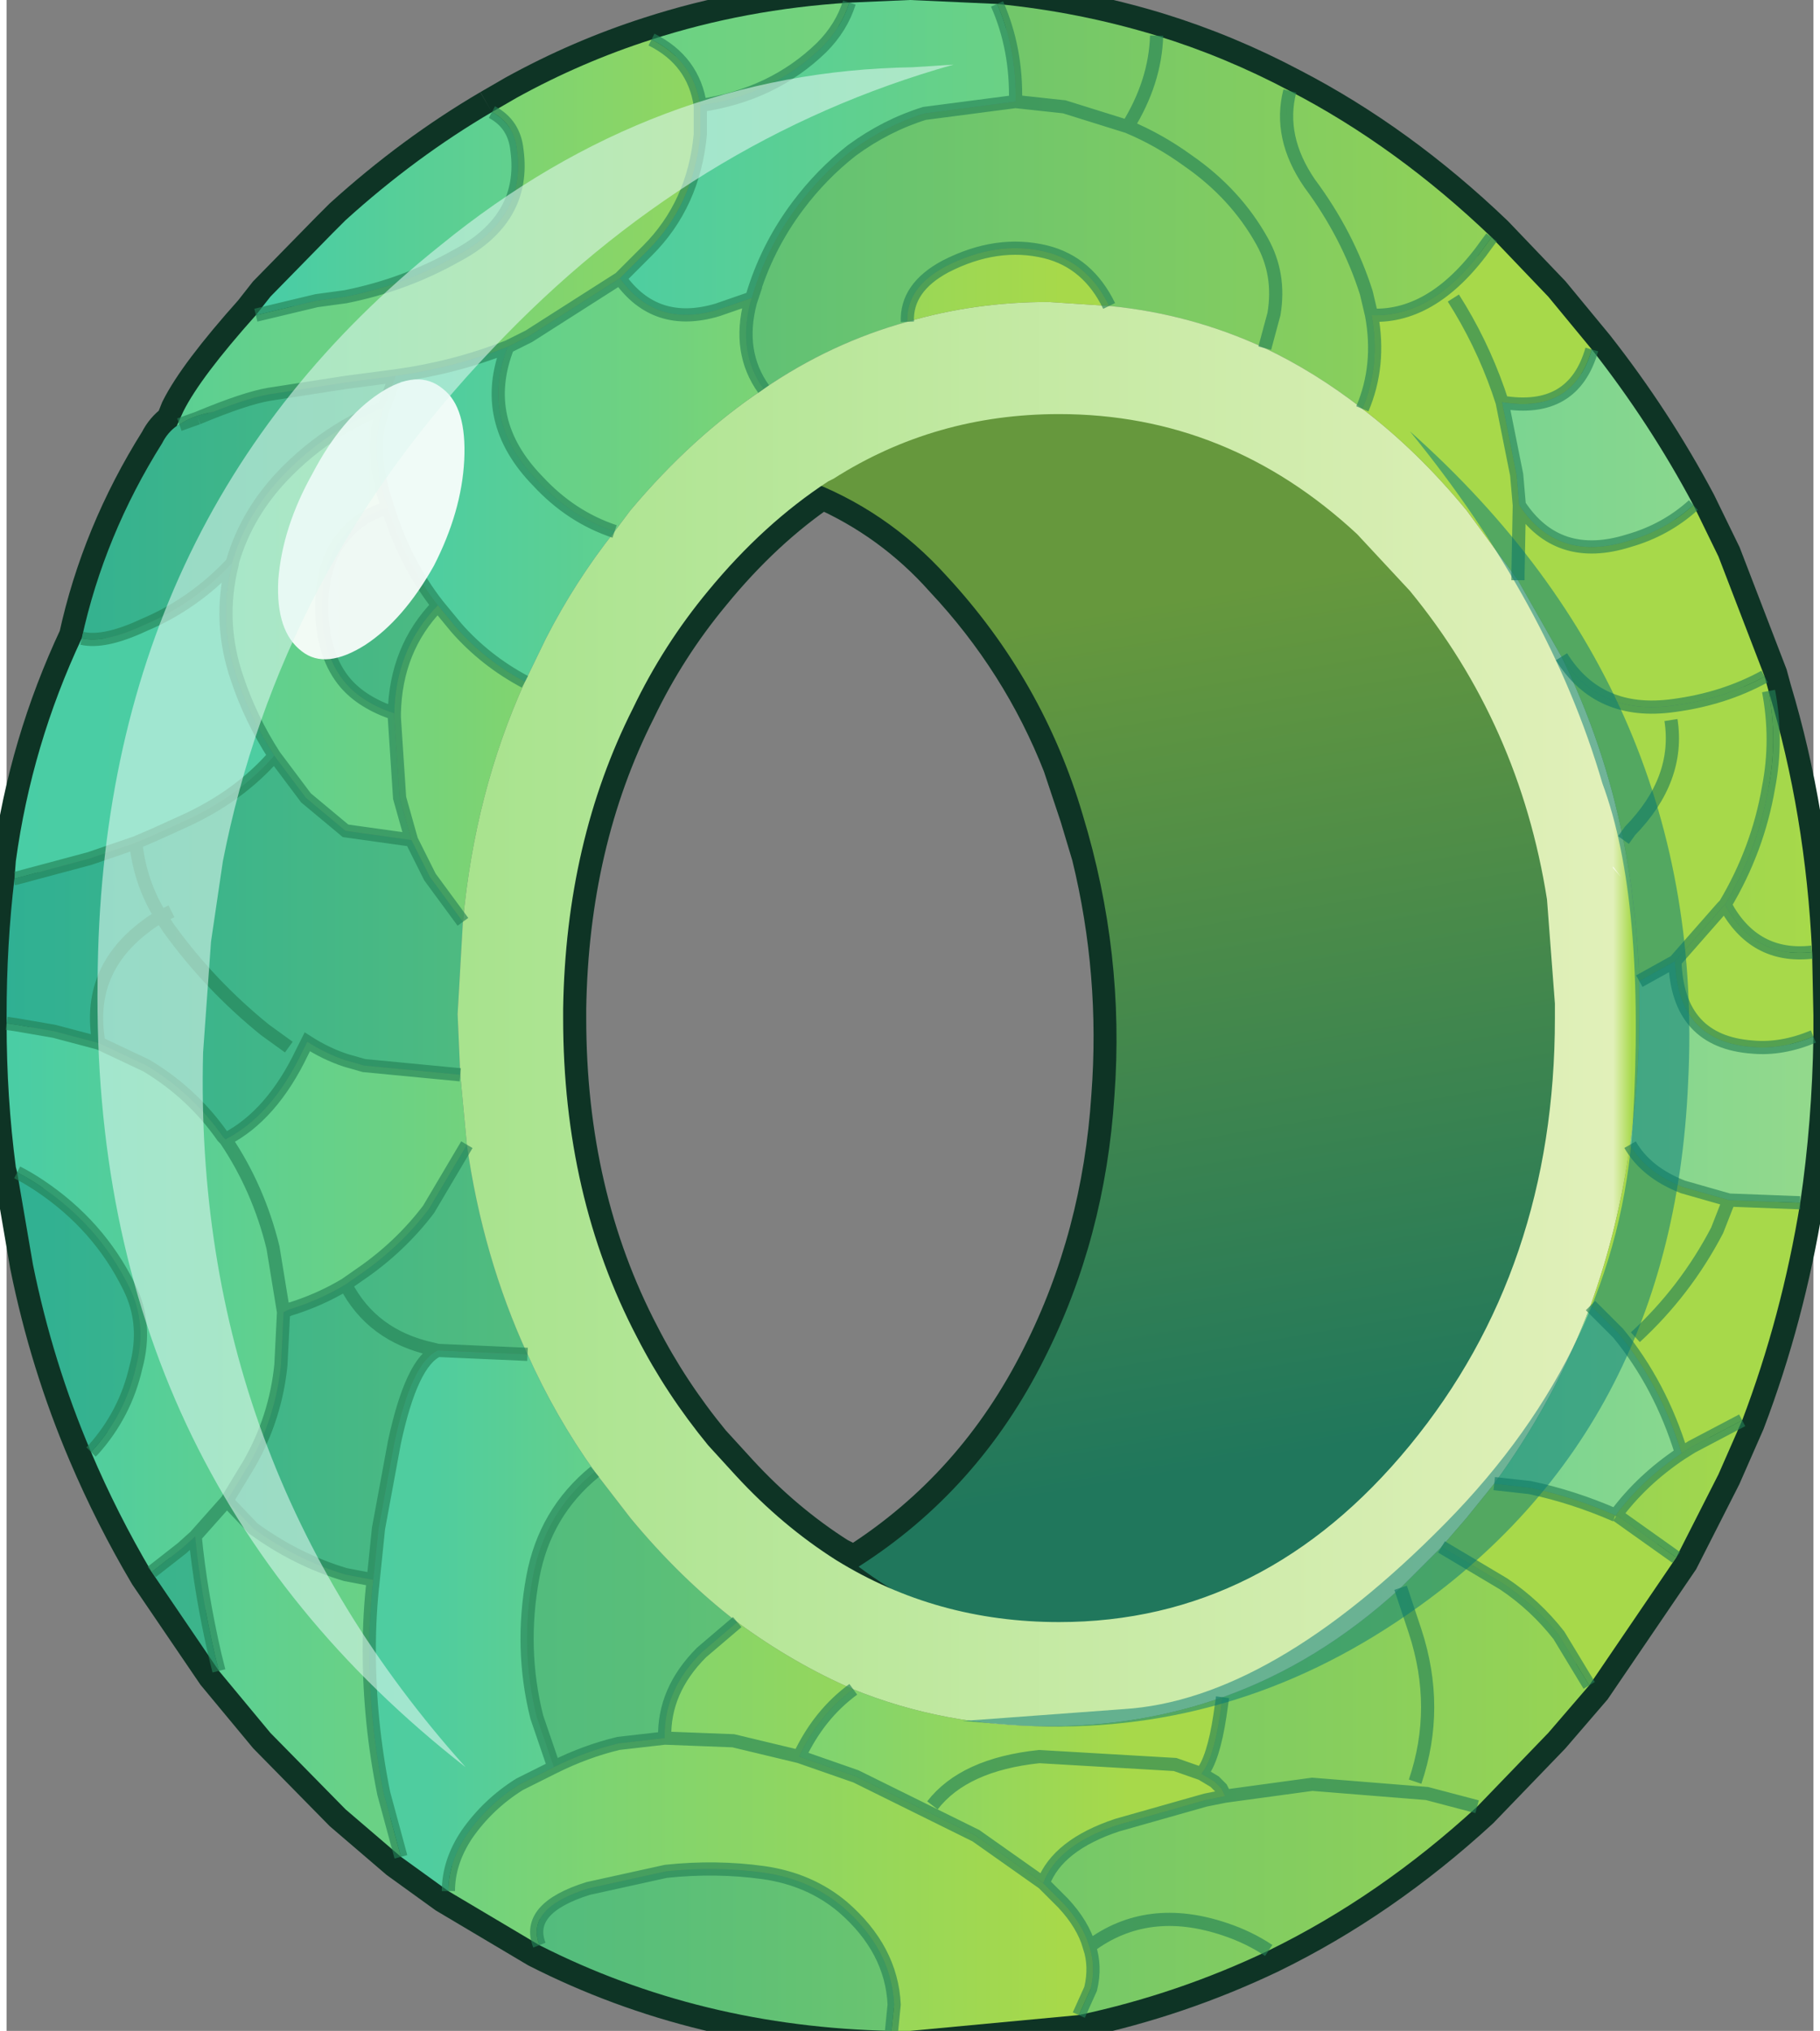 <svg width="69" height="77" viewBox="223.7 152.1 68.5 77" xmlns="http://www.w3.org/2000/svg" xmlns:xlink="http://www.w3.org/1999/xlink"><rect x="223.7" y="152.1" width="68.5" height="77" fill="#808080" stroke="none"/><defs><linearGradient id="a" x1="-819.2" x2="819.2" gradientTransform="matrix(-.002 -.02 .029 -.005 268.05 191.4)" gradientUnits="userSpaceOnUse"><stop stop-color="#20775c" offset="0"/><stop stop-color="#66983d" offset="1"/></linearGradient><linearGradient id="b" x1="-819.2" x2="819.2" gradientTransform="matrix(.042 0 0 .047 257.95 190.6)" gradientUnits="userSpaceOnUse"><stop stop-color="#2fb093" offset="0"/><stop stop-color="#a7d94a" offset="1"/></linearGradient><linearGradient id="c" x1="-819.2" x2="819.2" gradientTransform="matrix(.027 0 0 .033 263.2 190.55)" gradientUnits="userSpaceOnUse"><stop stop-color="#a8e38e" offset="0"/><stop stop-color="#e1f0b9" offset=".984"/><stop stop-color="#a7d94a" offset="1"/></linearGradient><linearGradient id="d" x1="-819.2" x2="819.2" gradientTransform="matrix(.042 0 0 .047 257.95 190.6)" gradientUnits="userSpaceOnUse"><stop stop-color="#49cda5" offset="0"/><stop stop-color="#a7d94a" offset="1"/></linearGradient><linearGradient id="e" x1="-819.2" x2="819.2" gradientTransform="matrix(.042 0 0 .047 257.95 190.6)" gradientUnits="userSpaceOnUse"><stop stop-color="#49cda5" offset=".306"/><stop stop-color="#a7d94a" offset="1"/></linearGradient><linearGradient id="f" x1="-819.2" x2="819.2" gradientTransform="matrix(.042 0 0 .047 257.95 190.6)" gradientUnits="userSpaceOnUse"><stop stop-color="#49cda5" offset="0"/><stop stop-color="#a7d94a" offset=".506"/></linearGradient><linearGradient id="g" x1="-819.2" x2="819.2" gradientTransform="matrix(.042 0 0 .047 257.95 190.6)" gradientUnits="userSpaceOnUse"><stop stop-color="#49cda5" offset=".149"/><stop stop-color="#a7d94a" offset=".655"/></linearGradient><linearGradient id="h" x1="-819.2" x2="819.2" gradientTransform="matrix(.042 0 0 .047 257.95 190.6)" gradientUnits="userSpaceOnUse"><stop stop-color="#49cda5" offset=".149"/><stop stop-color="#a7d94a" offset=".655"/><stop stop-color="#a7d94a" offset=".761"/></linearGradient><linearGradient id="i" x1="-819.2" x2="819.2" gradientTransform="matrix(.042 0 0 .047 257.95 190.6)" gradientUnits="userSpaceOnUse"><stop stop-color="#49cda5" offset=".204"/><stop stop-color="#a7d94a" offset=".761"/></linearGradient><linearGradient id="j" x1="-819.2" x2="819.2" gradientTransform="matrix(.042 0 0 .047 257.95 190.6)" gradientUnits="userSpaceOnUse"><stop stop-color="#49cda5" offset="0"/><stop stop-color="#a7d94a" offset=".486"/></linearGradient><linearGradient id="k" x1="-819.2" x2="819.2" gradientTransform="matrix(.042 0 0 .047 257.95 190.6)" gradientUnits="userSpaceOnUse"><stop stop-color="#49cda5" offset="0"/><stop stop-color="#a7d94a" offset=".584"/></linearGradient><linearGradient id="l" x1="-819.2" x2="819.2" gradientTransform="matrix(.042 0 0 .047 257.95 190.6)" gradientUnits="userSpaceOnUse"><stop stop-color="#49cda5" offset="0"/><stop stop-color="#4fcd9f" offset=".235"/><stop stop-color="#a7d94a" offset=".62"/></linearGradient><linearGradient id="m" x1="-819.2" x2="819.2" gradientTransform="matrix(.042 0 0 .047 257.95 190.6)" gradientUnits="userSpaceOnUse"><stop stop-color="#4acc9b" offset=".478"/><stop stop-color="#93d98c" offset="1"/></linearGradient><g id="n"><path d="m242.1 156.35.95-.55q2.45-1.35 5.1-2.2 3.55-1.15 7.5-1.4l2.3-.1 3.3.15q3.1.3 6.05 1.2 2.6.8 5.05 2.1 4.05 2.1 7.65 5.55l2.15 2.25 1.65 2q2.2 2.8 3.85 5.9l.95 1.95 1.75 4.55.15.55q1.4 4.65 1.65 9.9l.05 2.4v.8q-.05 3.25-.5 6.3-.7 4.3-2.2 8.25l-.9 2.05-1.6 3.15-3.3 4.85-1.55 1.8-2.7 2.8q-3.7 3.4-7.9 5.45-3.45 1.65-7.2 2.45l-6.4.6h-.7q-7.25-.15-13.35-3.25l-3.45-2.05-1.8-1.3-2.1-1.8-2.85-2.9-1.95-2.35-2.55-3.75q-1.3-2.2-2.3-4.55-1.45-3.4-2.2-7.1l-.6-3.5-.05-.2q-.35-2.65-.35-5.45v-.3q0-2.7.3-5.2l.05-.65q.6-4.4 2.5-8.45.85-3.9 3.05-7.4.2-.4.55-.65l.05-.05.2-.5q.65-1.3 2.75-3.65l.55-.7 2.35-2.4.5-.5q2.65-2.4 5.55-4.1m2.7 34q.1-6.35 2.65-11.4 1.15-2.4 2.85-4.45 2-2.45 4.3-4 2.75 1.2 4.75 3.45 2.95 3.15 4.5 7.1l.65 1.95.45 1.5q1.1 4.5.75 9.15-.35 5.4-2.65 9.95-2.5 5-7.05 7.9l1.3.85-2.15-1.1q-2.05-1.3-3.8-3.2l-1.05-1.15q-1.6-1.95-2.7-4.1-2.8-5.35-2.8-12.1v-.35" fill="none" stroke="#0e3425" stroke-width="1.75"/><path d="M266.85 165.5q5.6.75 9.55 5.15 3.6 4 5.45 9.25 1.7 4.8 1.65 10.05-.1 5.65-2 10.95-2.1 5.6-6.35 9.6-4.4 4-10.2 4.05-4.85 0-8.95-3.05 4.55-2.9 7.05-7.9 2.3-4.55 2.65-9.95.4-5.4-1.2-10.65-1.5-5.1-5.15-9.05-2.3-2.55-5.45-3.7l5.4-3.75q3.7-1.5 7.55-1" fill="url(#a)"/><path d="m237 168.3.05-.25" fill="none" stroke="#448463" stroke-opacity=".271" stroke-width=".5"/><path d="M261.25 152.25q3.1.3 6.05 1.2 2.6.8 5.05 2.1 4.05 2.1 7.65 5.55l-.15.2q-2 2.85-4.4 2.75.35 1.9-.35 3.55-1.8-1.4-3.7-2.3-2.8-1.3-5.9-1.6-.8-1.65-2.4-2.05-1.85-.45-3.8.55-1.5.8-1.45 2.1-2.9.8-5.45 2.55-1-1.4-.5-3.3l.05-.15q.55-1.9 1.75-3.5.9-1.2 2.05-2.1 1.3-.95 2.75-1.4l3.45-.45q.05-2-.7-3.7m29.25 26.05q1.4 4.65 1.65 9.9-2.2.25-3.3-1.8 1.25-2.1 1.65-4.45.35-1.8 0-3.65m-1 27.65-.9 2.05-1.6 3.15-2.25-1.6h-.05q1-1.35 2.5-2.35l.4-.25 1.9-1M283.7 216l-1.55 1.8-2.7 2.8q-3.7 3.4-7.9 5.45-3.45 1.65-7.2 2.45l.45-1q.2-.85-.05-1.6-.25-.85-1-1.65l-.75-.75q.55-1.45 2.8-2.2l3.35-.95.75-.15-.15-.3-.25-.25-.5-.3q.45-.55.7-2.2l.1-.7q3.65-1.3 6.75-4.15l1.55-1.55 2.35 1.4q1.2.8 2.1 1.95l1.15 1.9m-26.45 13.1q-7.25-.15-13.35-3.25-.55-1.4 1.85-2.15l2.95-.65q1.9-.2 3.7.05 1.75.25 3 1.3 1.85 1.6 1.95 3.7l-.1 1m-25.5-13.65-2.55-3.75 1.15-.9.5-.45q.2 2.1.75 4.5l.15.6m-4.85-8.3q-1.45-3.4-2.2-7.1l-.6-3.5q.4.2.85.5 2.25 1.5 3.4 3.85.7 1.4.25 3.05-.4 1.75-1.6 3.1l-.1.1m-3.2-16.25v-.3q0-2.7.3-5.2h.05l2.8-.75 1.75-.6.7-.3 1.1-.5q2.1-.95 3.45-2.5l1.2 1.6 1.5 1.25 2.5.35.7 1.4 1.25 1.7-.2 3.5.1 2.3-3.65-.35-.7-.2q-.75-.25-1.45-.7l-.2.4q-1.15 2.4-2.9 3.3l-.1-.1q-1.15-1.65-2.9-2.7l-1.8-.85-1.7-.45-1.45-.25-.35-.05m2.85-14.6q.85-3.9 3.05-7.4.2-.4.55-.65l.1-.05q.35-.25.9-.4l.4-.1-.6.25q1.8-.75 2.7-.9l2.9-.45 1.9-.25-.45 1.2q-.75.3-1.45.7-1.2.7-2.2 1.7-1.55 1.55-2.1 3.5-1.45 1.55-3.35 2.35-1.5.7-2.35.5m4.4-8.35-.7.25.7-.25m7.45 11.2q-1.2-.4-1.85-1.15-.85-1-.9-2.7-.05-1.9.9-2.95.6-.7 1.6-1 .65 2.1 1.9 3.7-1.6 1.65-1.65 4.1m-8.85 7.7q-.3.15-.55.35-2.3 1.7-1.8 4.45-.5-2.75 1.8-4.45.25-.2.55-.35-.8-1.3-.95-2.8.15 1.5.95 2.8l.4-.2-.4.2.3.45q1.55 2.15 3.65 3.85l.9.65-.9-.65q-2.1-1.7-3.65-3.85l-.3-.45m4.65 15 .2-.1q1.15-.35 2.15-.95l.5-.35q1.55-1.05 2.65-2.5l1.45-2.45q.6 4.25 2.3 7.95l-3.4-.15-.2-.05q-2.3-.5-3.3-2.45 1 1.95 3.3 2.45l.2.05q-1 .45-1.65 3.5l-.6 3.25-.2 1.95-1.05-.2q-1.85-.55-3.5-1.75l-1-1.05.85-1.4q1-1.75 1.2-3.75l.1-2m11.8 6.05 1.35 1.75q1.9 2.3 4.05 3.95l-1.35 1.15q-1.45 1.45-1.4 3.25l-1.75.2q-1.25.3-2.45.9l-.65-1.9q-.65-2.6-.15-5.3.45-2.45 2.35-4m25.4-42.6.35-1.3q.25-1.5-.45-2.75-1-1.8-2.8-3.05-1.1-.8-2.3-1.3l-2.4-.75-1.85-.2 1.85.2 2.4.75q1.05-1.7 1.1-3.45-.05 1.75-1.1 3.45 1.2.5 2.3 1.3 1.8 1.25 2.8 3.05.7 1.25.45 2.75l-.35 1.3m.95-9.75q-.45 1.75.75 3.5 1.45 1.95 2.15 4.15l.2.85-.2-.85q-.7-2.2-2.15-4.15-1.2-1.75-.75-3.5m7.1 65.05-1.9-.5-4.35-.35-3.3.45 3.3-.45 4.35.35 1.9.5m-2.9-8.3.55 1.65q.95 2.9 0 5.7.95-2.8 0-5.7l-.55-1.65m-5 13.75q-.75-.5-1.65-.8-2.95-1-5.15.65 2.2-1.65 5.15-.65.9.3 1.65.8" fill="url(#b)"/><path d="m243.35 177.95.8-1.65q1.1-2.15 2.6-4.05l.6-.8q2.35-2.8 5.05-4.6 2.55-1.75 5.45-2.55 2.55-.75 5.35-.75l2.3.15q3.1.3 5.9 1.6 1.9.9 3.7 2.3 2.1 1.6 3.95 3.85l1.95 2.65 1.65 2.9q1.6 3.25 2.35 6.95.5 2.55.6 5.35v1.25q0 2.55-.35 4.95-.45 3.2-1.5 6.1-1.35 3.6-3.65 6.75l-1.05 1.3-.95 1.1-1.55 1.55q-3.1 2.85-6.75 4.15-3.1 1.1-6.6 1.1-3.95 0-7.4-1.4-2.3-1-4.4-2.55-2.15-1.65-4.05-3.95L246 207.9q-1.5-2.1-2.55-4.45-1.7-3.7-2.3-7.95l-.25-2.65-.1-2.3.2-3.5q.45-4.9 2.35-9.1m31.55-5.6q-4.9-4.55-11.3-4.55-4.7 0-8.55 2.45l-.2.1q-2.45 1.6-4.55 4.15-1.7 2.05-2.85 4.45-2.55 5.05-2.65 11.4v.35q0 6.75 2.8 12.1 1.1 2.15 2.7 4.1l1.05 1.15q1.75 1.9 3.8 3.2 3.8 2.35 8.45 2.35 7.8 0 13.3-6.7t5.5-16.2v-.55l-.3-3.95q-1.05-6.65-5.2-11.7l-2-2.15" fill="url(#c)"/><path d="M248.15 153.6q3.55-1.15 7.5-1.4-.3.95-1.05 1.7-1.85 1.8-4.6 2.2-.25-1.7-1.85-2.5" fill="url(#d)"/><path d="m255.65 152.2 2.3-.1 3.3.15q.75 1.7.7 3.7l-3.45.45q-1.45.45-2.75 1.4-1.15.9-2.05 2.1-1.2 1.6-1.75 3.5l-1.3.45q-2.35.7-3.7-1.2l1.05-1.05q1.75-1.75 2-4.4v-1.1q2.75-.4 4.6-2.2.75-.75 1.05-1.7" fill="url(#e)"/><path d="m242.1 156.35.95-.55q2.45-1.35 5.1-2.2 1.6.8 1.85 2.5v1.1q-.25 2.65-2 4.4l-1.05 1.05-3.45 2.2-.8.4q-2.05.8-4.25 1.1l-1.9.25-2.9.45q-.9.15-2.7.9l.6-.25-.4.1q-.55.15-.9.4l-.1.05.25-.55q.65-1.3 2.75-3.65l2.3-.55 1.1-.15q2.25-.45 4.2-1.55 2.65-1.4 2.3-4-.1-1-.95-1.45" fill="url(#f)"/><path d="m233.15 164.05.55-.7 2.35-2.4.5-.5q2.65-2.4 5.55-4.1.85.45.95 1.45.35 2.6-2.3 4-1.95 1.1-4.2 1.55l-1.1.15-2.3.55" fill="url(#g)"/><path d="m242.7 165.25.8-.4 3.45-2.2q1.35 1.9 3.7 1.2l1.3-.45-.05.15q-.5 1.9.5 3.3-2.7 1.8-5.05 4.6l-.6.8q-1.65-.55-2.9-1.9-2.25-2.3-1.15-5.1" fill="url(#h)"/><path d="M238.45 166.35q2.2-.3 4.25-1.1-1.1 2.8 1.15 5.1 1.25 1.35 2.9 1.9-1.5 1.9-2.6 4.05l-.8 1.65q-1.5-.8-2.6-2.05l-.7-.85q-1.25-1.6-1.9-3.7l-.05-.15q-.7-2.15-.1-3.65l.45-1.2" fill="url(#i)"/><path d="m239.05 183.95-.45-1.6-.2-3.05v-.15q.05-2.45 1.65-4.1l.7.85q1.1 1.25 2.6 2.05-1.9 4.2-2.35 9.1l-1.25-1.7-.7-1.4" fill="url(#j)"/><path d="m290.35 177.75.15.55q.35 1.85 0 3.65-.4 2.35-1.65 4.45l-.1.1-1.8 2.05-1.35.75q-.1-2.8-.6-5.35-.75-3.7-2.35-6.95 1.4 2.25 4.25 1.85 1.9-.25 3.45-1.1m-26 50.75-6.4.6h-.7l.1-1q-.1-2.1-1.95-3.7-1.25-1.05-3-1.3-1.8-.25-3.7-.05l-2.95.65q-2.4.75-1.85 2.15l-3.45-2.05q0-1.1.7-2.15.8-1.15 2-1.9l1.3-.65q1.2-.6 2.45-.9l1.75-.2q-.05-1.8 1.4-3.25l1.35-1.15q2.1 1.55 4.4 2.55-1.3.95-2.05 2.55l2.15.75 4.55 2.25 2.55 1.8.75.75q.75.8 1 1.65.25.75.05 1.6l-.45 1m-25.7-6-2.1-1.8-2.85-2.9-1.95-2.35-.15-.6q-.55-2.4-.75-4.5l-.5.45-1.15.9q-1.3-2.2-2.3-4.55l.1-.1q1.2-1.35 1.6-3.1.45-1.65-.25-3.05-1.15-2.35-3.4-3.85-.45-.3-.85-.5l-.05-.2q-.35-2.65-.35-5.45l.35.05 1.45.25 1.7.45 1.8.85q1.75 1.05 2.9 2.7l.1.1q1.75-.9 2.9-3.3l.2-.4q.7.45 1.45.7l.7.2 3.65.35.25 2.65-1.45 2.45q-1.1 1.45-2.65 2.5l-.5.35q-1 .6-2.15.95l-.2.1-.1 2q-.2 2-1.2 3.75l-.85 1.4 1 1.05q1.65 1.2 3.5 1.75l1.05.2q-.15 1.3-.15 2.65 0 2.75.55 5.45l.65 2.4m-6.4-49.05q.55-1.95 2.1-3.5 1-1 2.2-1.7.7-.4 1.45-.7-.6 1.5.1 3.65l.05.15q-1 .3-1.6 1-.95 1.05-.9 2.95.05 1.7.9 2.7.65.75 1.85 1.15v.15l.2 3.05.45 1.6-2.5-.35-1.5-1.25-1.2-1.6q-.9-1.4-1.4-2.9-.75-2.15-.2-4.35v-.05m33.25-9.75-2.3-.15q-2.8 0-5.35.75-.05-1.3 1.45-2.1 1.95-1 3.8-.55 1.6.4 2.4 2.05m19.5 20.25.25-.35q1.9-1.95 1.55-4.2.35 2.25-1.55 4.2l-.25.35m-31.25 34.75-2.5-.6-2.6-.1 2.6.1 2.5.6m-22.9-8.35 1.2-1.35-1.2 1.35m3.35-8.5-.4-2.45q-.55-2.25-1.8-4.1 1.25 1.85 1.8 4.1l.4 2.45" fill="url(#k)"/><path d="m280 161.1 2.15 2.25 1.65 2q-.7 2.45-3.4 2l-.15-.45q-.65-1.85-1.7-3.5 1.05 1.65 1.7 3.5l.15.45.55 2.75.1 1.15q1.45 2.2 4.15 1.35 1.4-.4 2.45-1.35l.95 1.95 1.75 4.55q-1.55.85-3.45 1.1-2.85.4-4.25-1.85l-1.65-2.9-1.95-2.65q-1.85-2.25-3.95-3.85.7-1.65.35-3.55 2.4.1 4.4-2.75l.15-.2m12.15 27.1.05 2.4v.8q-1.2.5-2.3.4-2.85-.2-2.95-3.25l1.8-2.05.1-.1q1.1 2.05 3.3 1.8m-.45 9.5q-.7 4.3-2.2 8.25l-1.9 1-.4.25q-.8-2.6-2.4-4.55l-1.05-1.05q1.05-2.9 1.5-6.1.6 1.05 2 1.6l1.75.5 2.65.1h.05m-4.7 13.45-3.3 4.85-1.15-1.9q-.9-1.15-2.1-1.95l-2.35-1.4.95-1.1 1.05-1.3 1.35.15q1.65.35 3.25 1.05h.05l2.25 1.6m-46.55 12.65-1.8-1.3-.65-2.4q-.55-2.7-.55-5.45 0-1.35.15-2.65l.2-1.95.6-3.25q.65-3.05 1.65-3.5l3.4.15q1.05 2.35 2.55 4.45-1.9 1.55-2.35 4-.5 2.7.15 5.3l.65 1.9-1.3.65q-1.2.75-2 1.9-.7 1.05-.7 2.15M224 185.4l.05-.65q.6-4.4 2.5-8.45.85.2 2.35-.5 1.9-.8 3.35-2.35v.05q-.55 2.2.2 4.35.5 1.5 1.4 2.9-1.35 1.55-3.45 2.5l-1.1.5-.7.3-1.75.6-2.8.75H224m31.8 30.75q3.45 1.4 7.4 1.4 3.5 0 6.6-1.1l-.1.7q-.25 1.65-.7 2.2l.5.3.25.25.15.3-.75.15-3.35.95q-2.25.75-2.8 2.2l-2.55-1.8-4.55-2.25-2.15-.75q.75-1.6 2.05-2.55M281 174.1v-.2l.05-2.65-.05 2.65v.2m8 23.5-.45 1.15q-1.2 2.3-3.1 4.05 1.9-1.75 3.1-4.05l.45-1.15m-20 21.75-1-.35-5.15-.3q-2.85.3-4.05 1.85 1.2-1.55 4.05-1.85l5.15.3 1 .35" fill="url(#l)"/><path d="M283.8 165.35q2.2 2.8 3.85 5.9-1.05.95-2.45 1.35-2.7.85-4.15-1.35l-.1-1.15-.55-2.75q2.7.45 3.4-2m8.4 26.05q-.05 3.25-.5 6.3h-.05l-2.65-.1-1.75-.5q-1.4-.55-2-1.6.35-2.4.35-4.95v-1.25l1.35-.75q.1 3.05 2.95 3.25 1.1.1 2.3-.4m-12.1 16.95q2.3-3.15 3.65-6.75l1.05 1.05q1.6 1.95 2.4 4.55-1.5 1-2.5 2.35-1.6-.7-3.25-1.05l-1.35-.15" fill="url(#m)"/><path d="m233.15 164.05 2.3-.55 1.1-.15q2.25-.45 4.2-1.55 2.65-1.4 2.3-4-.1-1-.95-1.45m-11.15 11.6q1.8-.75 2.7-.9l2.9-.45 1.9-.25q2.2-.3 4.25-1.1l.8-.4 3.45-2.2 1.05-1.05q1.75-1.75 2-4.4v-1.1q-.25-1.7-1.85-2.5m-17.9 14.6.7-.25m7.05-.4q-.75.3-1.45.7-1.2.7-2.2 1.7-1.55 1.55-2.1 3.5v.05q-.55 2.2.2 4.35.5 1.5 1.4 2.9l1.2 1.6 1.5 1.25 2.5.35-.45-1.6-.2-3.05v-.15q-1.2-.4-1.85-1.15-.85-1-.9-2.7-.05-1.9.9-2.95.6-.7 1.6-1l-.05-.15q-.7-2.15-.1-3.65l.45-1.2m1.6 8.7q-1.6 1.65-1.65 4.1m1.65-4.1.7.85q1.1 1.25 2.6 2.05m3.4-5.7q-1.65-.55-2.9-1.9-2.25-2.3-1.15-5.1m-3.65 18.7.7 1.4 1.25 1.7m-14.45-10.75q.85.2 2.35-.5 1.9-.8 3.35-2.35m-3.65 10.6-1.75.6-2.8.75H224m9.85-4.65q-1.35 1.55-3.45 2.5l-1.1.5-.7.3q.15 1.5.95 2.8l.4-.2m-.4.2.3.45q1.55 2.15 3.65 3.85l.9.65m-7.2-.15q-.5-2.75 1.8-4.45.25-.2.55-.35m-5.85 4.05.35.05 1.45.25 1.7.45 1.8.85q1.75 1.05 2.9 2.7l.1.1q1.75-.9 2.9-3.3l.2-.4q.7.45 1.45.7l.7.2 3.65.35m-16.8 3.7q.4.2.85.5 2.25 1.5 3.4 3.85.7 1.4.25 3.05-.4 1.75-1.6 3.1l-.1.1m7.3-5.3.2-.1q1.15-.35 2.15-.95l.5-.35q1.55-1.05 2.65-2.5l1.45-2.45m-3-24.15q.65 2.1 1.9 3.7m21.9-19.1 1.85.2 2.4.75q1.05-1.7 1.1-3.45m8.15 10.6-.2-.85q-.7-2.2-2.15-4.15-1.2-1.75-.75-3.5m-6.15 1.35q1.2.5 2.3 1.3 1.8 1.25 2.8 3.05.7 1.25.45 2.75l-.35 1.3m7.15-1.9q1.05 1.65 1.7 3.5l.15.45q2.7.45 3.4-2m-8.35-1.3q2.4.1 4.4-2.75l.15-.2m.4 6.25.55 2.75.1 1.15q1.45 2.2 4.15 1.35 1.4-.4 2.45-1.35m-12.55-3.65q.7-1.65.35-3.55M250 156.1q2.75-.4 4.6-2.2.75-.75 1.05-1.7m-3.7 11.2q.55-1.9 1.75-3.5.9-1.2 2.05-2.1 1.3-.95 2.75-1.4l3.45-.45q.05-2-.7-3.7m-14.3 10.4q1.35 1.9 3.7 1.2l1.3-.45-.05.15q-.5 1.9.5 3.3m5.45-2.55q-.05-1.3 1.45-2.1 1.95-1 3.8-.55 1.6.4 2.4 2.05m15.55 7.55-.05 2.65v.2m1.65 2.9q1.4 2.25 4.25 1.85 1.9-.25 3.45-1.1m-3.55 1.65q.35 2.25-1.55 4.2l-.25.35m3.85 2.45q1.25-2.1 1.65-4.45.35-1.8 0-3.65m-3.55 10.25 1.8-2.05.1-.1q1.1 2.05 3.3 1.8m-6.55 1.1 1.35-.75q.1 3.05 2.95 3.25 1.1.1 2.3-.4m-6.95 4.1q.6 1.05 2 1.6l1.75.5 2.65.1h.05m-6.25 5.1q1.9-1.75 3.1-4.05l.45-1.15m-1.8 9.6q-.8-2.6-2.4-4.55l-1.05-1.05m.95 7.95q1-1.35 2.5-2.35l.4-.25 1.9-1m-4.8 3.6h.05l2.25 1.6m-6.9-2.8 1.35.15q1.65.35 3.25 1.05m-14.9 6.9-.1.7q-.25 1.65-.7 2.2l.5.3.25.25.15.3 3.3-.45 4.35.35 1.9.5M263 223.5q.55-1.45 2.8-2.2l3.35-.95.75-.15m-11.1.35q1.2-1.55 4.05-1.85l5.15.3 1 .35m14.7-3.35-1.15-1.9q-.9-1.15-2.1-1.95l-2.35-1.4m-1 8.9q.95-2.8 0-5.7l-.55-1.65m-32.1 6.8q1.2-.6 2.45-.9l1.75-.2q-.05-1.8 1.4-3.25l1.35-1.15m-5.4-5.7q-1.9 1.55-2.35 4-.5 2.7.15 5.3l.65 1.9-1.3.65q-1.2.75-2 1.9-.7 1.05-.7 2.15m8.2-5.8 2.6.1 2.5.6q.75-1.6 2.05-2.55m-2.05 2.55 2.15.75 4.55 2.25 2.55 1.8.75.75q.75.8 1 1.65 2.2-1.65 5.15-.65.9.3 1.65.8m-27.65-.2q-.55-1.4 1.85-2.15l2.95-.65q1.9-.2 3.7.05 1.75.25 3 1.3 1.85 1.6 1.95 3.7l-.1 1m7.5-3.2q.25.75.05 1.6l-.45 1m-27.8-27.7q1 1.95 3.3 2.45l.2.05 3.4.15m-9.25-1.6-.1 2q-.2 2-1.2 3.75l-.85 1.4 1 1.05q1.65 1.2 3.5 1.75l1.05.2.2-1.95.6-3.25q.65-3.05 1.65-3.5m-8.05-8q1.25 1.85 1.8 4.1l.4 2.45m-2.15 7.15-1.2 1.35q.2 2.1.75 4.5l.15.6m-.9-5.1-.5.45-1.15.9m8.4.3q-.15 1.3-.15 2.65 0 2.75.55 5.45l.65 2.4" fill="none" stroke="#238156" stroke-opacity=".631" stroke-width=".5"/><path d="M240.25 166.85q.9.7.8 2.7-.1 1.95-1.15 4-1.15 2.05-2.6 3-1.5.95-2.4.25-1-.75-.9-2.7.15-2 1.3-4.05 1.1-2.1 2.55-3.05t2.4-.15" fill="#fff" fill-opacity=".914"/><path d="m284.9 185.35-.3-.35v-.05l.3.4" fill="#fff" fill-opacity=".871"/><path d="M242.1 165.35q-8.05 8.45-10.2 19.4l-.45 3.05-.3 4.2q-.4 15.55 9.95 27.1-14.2-11.1-13.95-29.8.1-17.6 13-27.9 8.1-6.6 17.9-6.75l1.55-.1q-9.95 2.8-17.5 10.8" fill="#e0f8f0" fill-opacity=".573"/><path d="M285.35 194.75q.5-8.5-1.15-12.95-2-6.85-7.3-13.35 11.3 10.05 10.55 24.7-.6 13.75-11.45 20.7-6.8 4.35-14.8 3.6l-1.25-.1 6.1-.45q5.6-.35 12.2-7.05 6.55-6.65 7.1-15.1" fill="#017878" fill-opacity=".502"/></g></defs><use xlink:href="#n"/></svg>